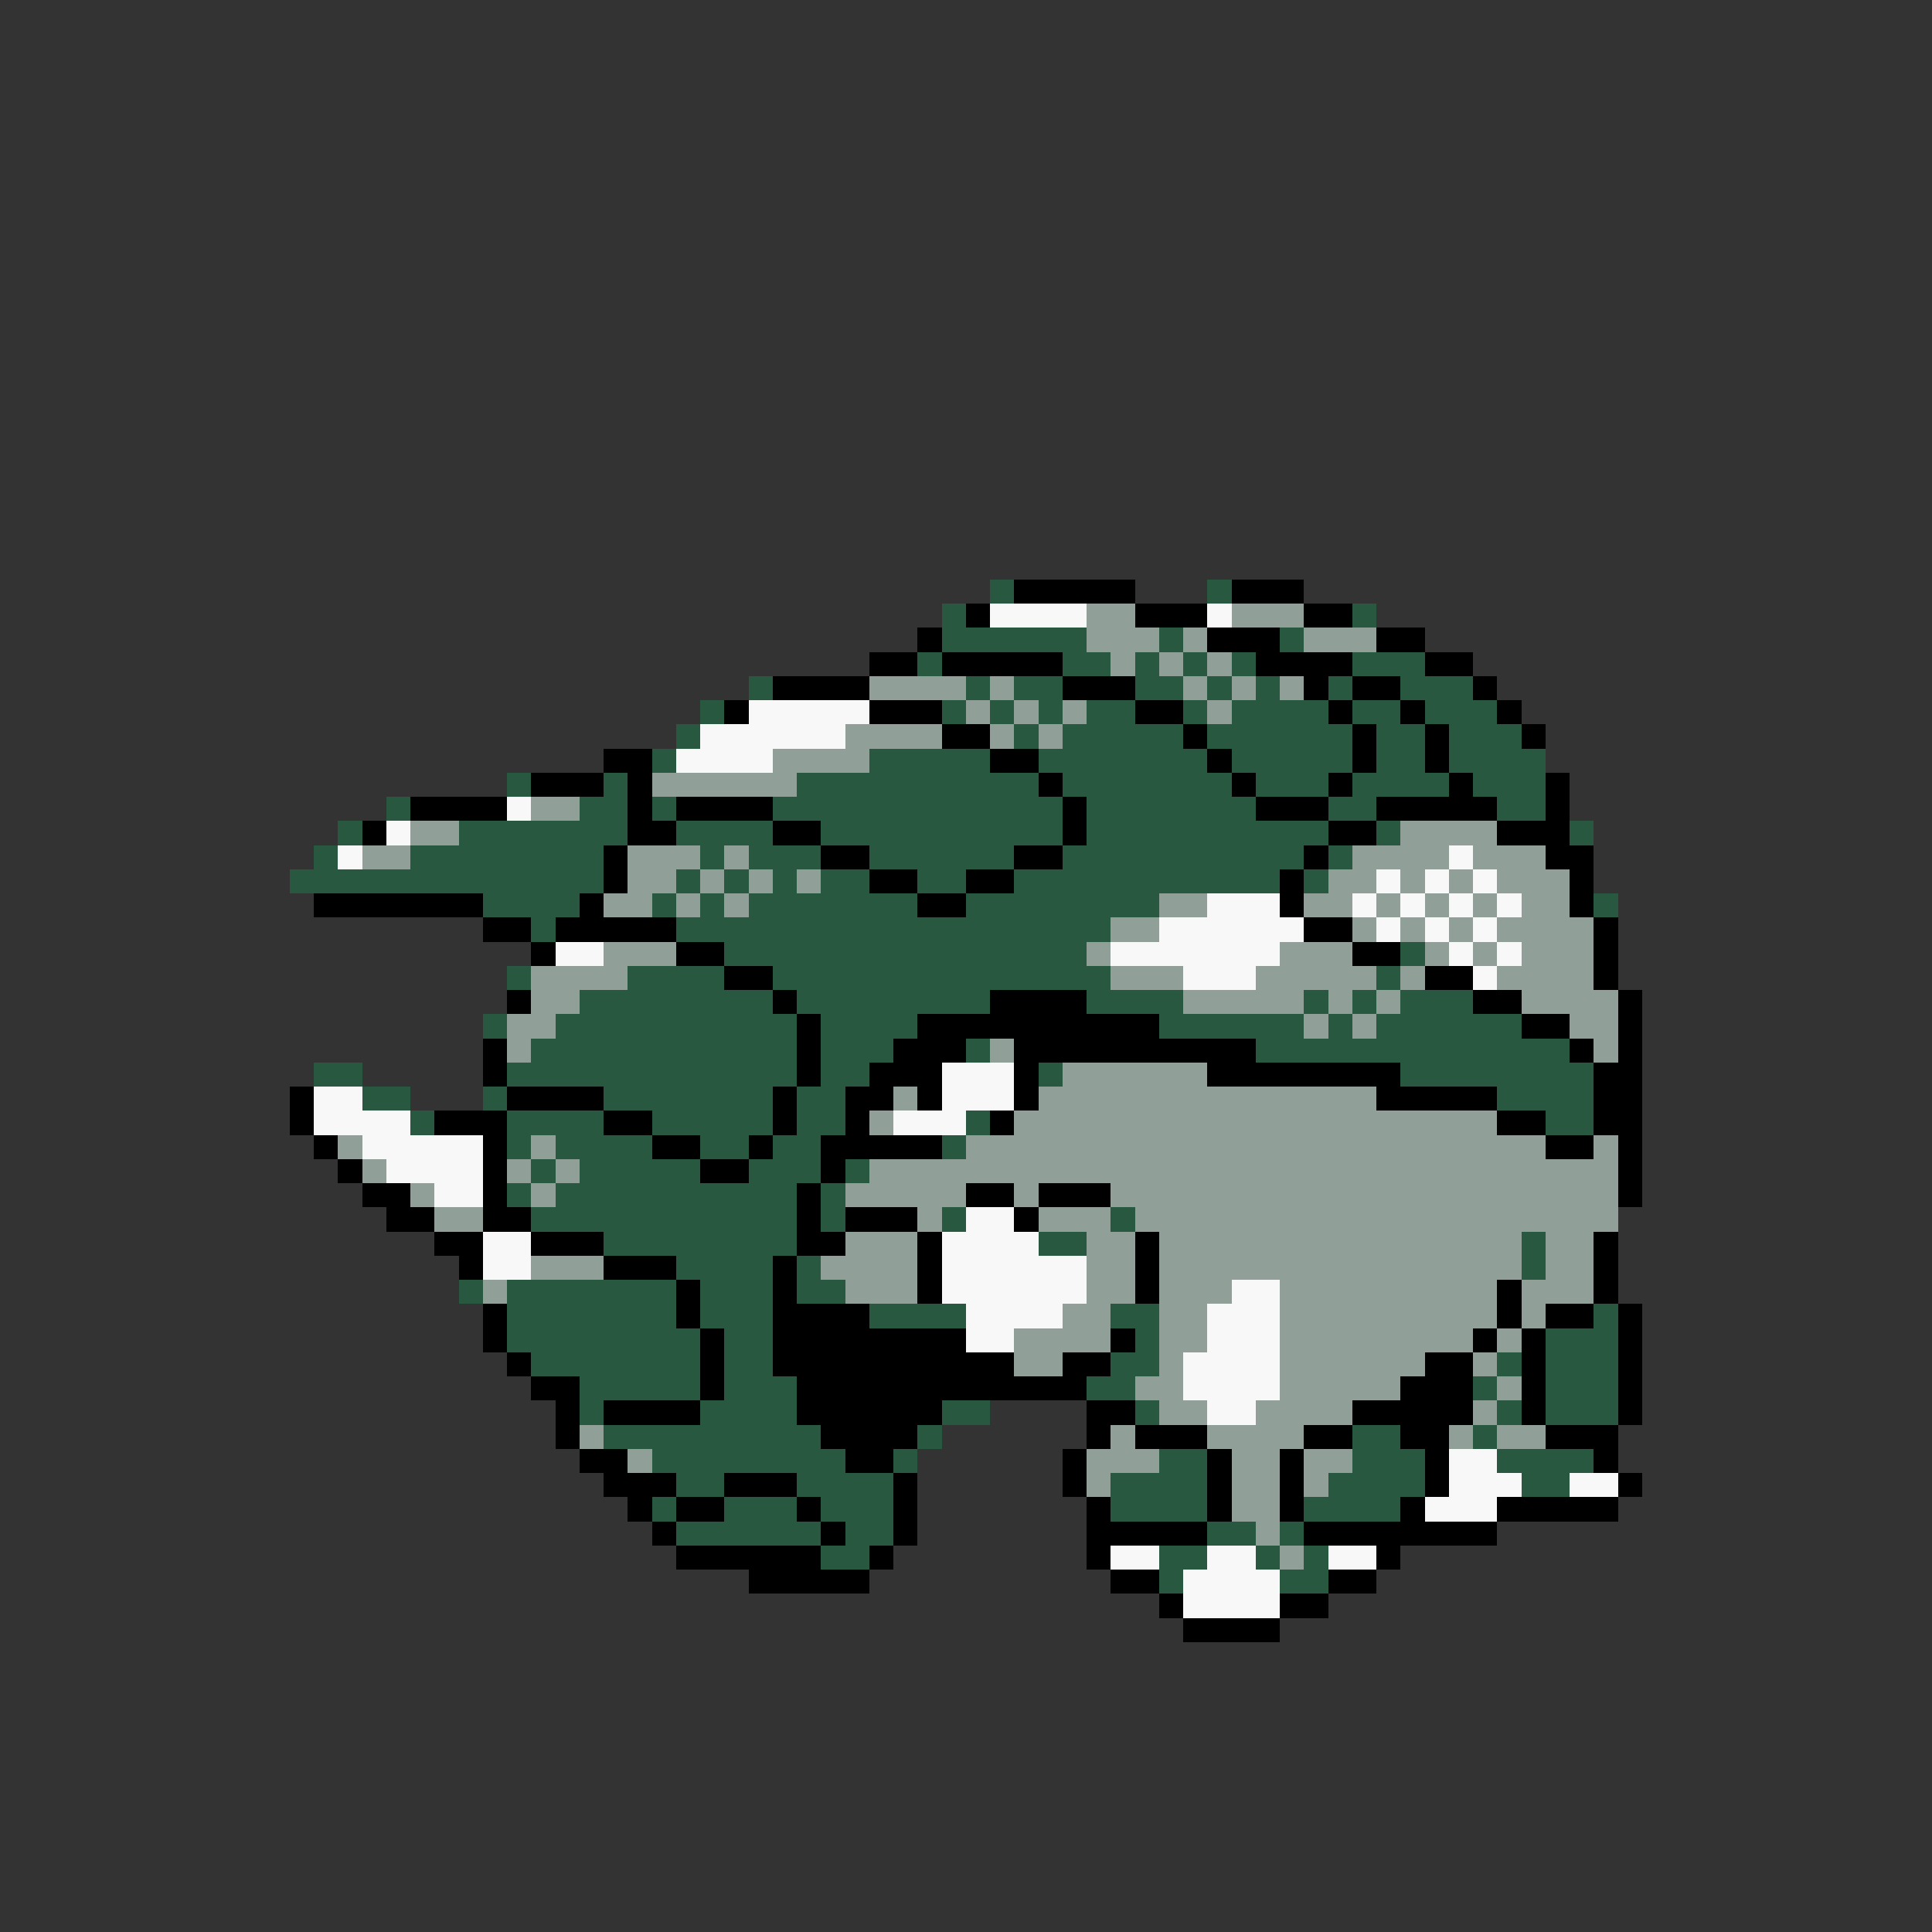 <svg xmlns="http://www.w3.org/2000/svg" viewBox="0 -0.5 80 80" shape-rendering="crispEdges">
<rect x="0" y="-0.5" width="80" height="80" fill="#333333" stroke="none"/>
<path stroke="#285840" d="M41 24h1M50 24h1M39 25h1M56 25h1M39 26h6M48 26h1M53 26h1M38 27h1M44 27h2M47 27h1M49 27h1M51 27h1M56 27h3M31 28h1M40 28h1M42 28h2M47 28h2M50 28h1M52 28h1M55 28h1M58 28h3M29 29h1M39 29h1M41 29h1M43 29h1M45 29h2M49 29h1M51 29h4M56 29h2M59 29h3M28 30h1M42 30h1M44 30h5M50 30h6M57 30h2M60 30h3M27 31h1M36 31h5M43 31h7M51 31h5M57 31h2M60 31h4M21 32h1M25 32h1M33 32h10M44 32h7M52 32h3M56 32h4M61 32h3M16 33h1M24 33h2M27 33h1M32 33h12M45 33h7M55 33h2M62 33h2M14 34h1M19 34h7M28 34h4M34 34h10M45 34h10M57 34h1M65 34h1M13 35h1M17 35h8M29 35h1M31 35h3M36 35h6M44 35h10M55 35h1M12 36h13M28 36h1M30 36h1M32 36h1M34 36h2M38 36h2M42 36h11M54 36h1M20 37h4M27 37h1M29 37h1M31 37h7M40 37h8M66 37h1M22 38h1M28 38h18M30 39h15M58 39h1M21 40h1M26 40h4M32 40h14M57 40h1M24 41h8M33 41h8M45 41h4M54 41h1M56 41h1M58 41h3M20 42h1M23 42h10M34 42h4M48 42h6M55 42h1M57 42h6M22 43h11M34 43h3M40 43h1M52 43h13M13 44h2M21 44h12M34 44h2M43 44h1M58 44h8M15 45h2M20 45h1M25 45h7M33 45h2M62 45h4M17 46h1M21 46h4M27 46h5M33 46h2M40 46h1M64 46h2M21 47h1M23 47h4M29 47h2M32 47h2M39 47h1M22 48h1M24 48h5M31 48h3M35 48h1M21 49h1M23 49h10M34 49h1M22 50h11M34 50h1M39 50h1M46 50h1M25 51h8M43 51h2M63 51h1M28 52h4M33 52h1M63 52h1M19 53h1M21 53h7M29 53h3M33 53h2M21 54h7M29 54h3M36 54h4M46 54h2M66 54h1M21 55h8M30 55h2M47 55h1M64 55h3M22 56h7M30 56h2M46 56h2M62 56h1M64 56h3M24 57h5M30 57h3M45 57h2M61 57h1M64 57h3M24 58h1M29 58h4M39 58h2M47 58h1M62 58h1M64 58h3M25 59h9M38 59h1M56 59h2M61 59h1M27 60h8M37 60h1M48 60h2M56 60h3M62 60h4M28 61h2M33 61h4M46 61h4M55 61h4M63 61h2M27 62h1M30 62h3M34 62h3M46 62h4M54 62h4M28 63h6M35 63h2M50 63h2M53 63h1M34 64h2M48 64h2M52 64h1M54 64h1M48 65h1M53 65h2" />
<path stroke="#000000" d="M42 24h5M51 24h3M40 25h1M47 25h3M54 25h2M38 26h1M50 26h3M57 26h2M36 27h2M39 27h5M52 27h4M59 27h2M32 28h4M44 28h3M54 28h1M56 28h2M61 28h1M30 29h1M36 29h3M47 29h2M55 29h1M58 29h1M62 29h1M39 30h2M49 30h1M56 30h1M59 30h1M63 30h1M25 31h2M41 31h2M50 31h1M56 31h1M59 31h1M22 32h3M26 32h1M43 32h1M51 32h1M55 32h1M60 32h1M64 32h1M17 33h4M26 33h1M28 33h4M44 33h1M52 33h3M57 33h5M64 33h1M15 34h1M26 34h2M32 34h2M44 34h1M55 34h2M62 34h3M25 35h1M34 35h2M42 35h2M54 35h1M64 35h2M25 36h1M36 36h2M40 36h2M53 36h1M65 36h1M13 37h7M24 37h1M38 37h2M53 37h1M65 37h1M20 38h2M23 38h5M54 38h2M66 38h1M22 39h1M28 39h2M56 39h2M66 39h1M30 40h2M59 40h2M66 40h1M21 41h1M32 41h1M41 41h4M61 41h2M67 41h1M33 42h1M38 42h10M63 42h2M67 42h1M20 43h1M33 43h1M37 43h3M42 43h10M65 43h1M67 43h1M20 44h1M33 44h1M36 44h3M42 44h1M50 44h8M66 44h2M12 45h1M21 45h4M32 45h1M35 45h2M38 45h1M42 45h1M57 45h5M66 45h2M12 46h1M18 46h3M25 46h2M32 46h1M35 46h1M41 46h1M62 46h2M66 46h2M13 47h1M20 47h1M27 47h2M31 47h1M34 47h5M64 47h2M67 47h1M14 48h1M20 48h1M29 48h2M34 48h1M67 48h1M15 49h2M20 49h1M33 49h1M40 49h2M43 49h3M67 49h1M16 50h2M20 50h2M33 50h1M35 50h3M42 50h1M18 51h2M22 51h3M33 51h2M38 51h1M47 51h1M66 51h1M19 52h1M25 52h3M32 52h1M38 52h1M47 52h1M66 52h1M28 53h1M32 53h1M38 53h1M47 53h1M62 53h1M66 53h1M20 54h1M28 54h1M32 54h4M62 54h1M64 54h2M67 54h1M20 55h1M29 55h1M32 55h8M46 55h1M61 55h1M63 55h1M67 55h1M21 56h1M29 56h1M32 56h10M44 56h2M59 56h2M63 56h1M67 56h1M22 57h2M29 57h1M33 57h12M58 57h3M63 57h1M67 57h1M23 58h1M25 58h4M33 58h6M45 58h2M56 58h5M63 58h1M67 58h1M23 59h1M34 59h4M45 59h1M47 59h3M54 59h2M58 59h2M64 59h3M24 60h2M35 60h2M44 60h1M50 60h1M53 60h1M59 60h1M66 60h1M25 61h3M30 61h3M37 61h1M44 61h1M50 61h1M53 61h1M59 61h1M67 61h1M26 62h1M28 62h2M33 62h1M37 62h1M45 62h1M50 62h1M53 62h1M58 62h1M62 62h5M27 63h1M34 63h1M37 63h1M45 63h5M54 63h8M28 64h6M36 64h1M45 64h1M57 64h1M31 65h5M46 65h2M55 65h2M48 66h1M53 66h2M49 67h4" />
<path stroke="#f8f8f8" d="M41 25h4M50 25h1M31 29h5M29 30h6M28 31h4M21 33h1M16 34h1M14 35h1M60 35h1M57 36h1M59 36h1M61 36h1M50 37h3M56 37h1M58 37h1M60 37h1M62 37h1M48 38h6M57 38h1M59 38h1M61 38h1M23 39h2M46 39h7M60 39h1M62 39h1M49 40h3M61 40h1M39 44h3M13 45h2M39 45h3M13 46h4M37 46h3M15 47h5M16 48h4M18 49h2M40 50h2M20 51h2M39 51h4M20 52h2M39 52h6M39 53h6M51 53h2M40 54h4M50 54h3M40 55h2M50 55h3M49 56h4M49 57h4M50 58h2M60 60h2M60 61h3M65 61h2M59 62h3M46 64h2M50 64h2M55 64h2M49 65h4M49 66h4" />
<path stroke="#90a098" d="M45 25h2M51 25h3M45 26h3M49 26h1M54 26h3M46 27h1M48 27h1M50 27h1M36 28h4M41 28h1M49 28h1M51 28h1M53 28h1M40 29h1M42 29h1M44 29h1M50 29h1M35 30h4M41 30h1M43 30h1M32 31h4M27 32h6M22 33h2M17 34h2M58 34h4M15 35h2M26 35h3M30 35h1M56 35h4M61 35h3M26 36h2M29 36h1M31 36h1M33 36h1M55 36h2M58 36h1M60 36h1M62 36h3M25 37h2M28 37h1M30 37h1M48 37h2M54 37h2M57 37h1M59 37h1M61 37h1M63 37h2M46 38h2M56 38h1M58 38h1M60 38h1M62 38h4M25 39h3M45 39h1M53 39h3M59 39h1M61 39h1M63 39h3M22 40h4M46 40h3M52 40h5M58 40h1M62 40h4M22 41h2M49 41h5M55 41h1M57 41h1M63 41h4M21 42h2M54 42h1M56 42h1M65 42h2M21 43h1M41 43h1M66 43h1M44 44h6M37 45h1M43 45h14M36 46h1M42 46h20M14 47h1M22 47h1M40 47h24M66 47h1M15 48h1M21 48h1M23 48h1M36 48h31M17 49h1M22 49h1M35 49h5M42 49h1M46 49h21M18 50h2M38 50h1M43 50h3M47 50h20M35 51h3M45 51h2M48 51h15M64 51h2M22 52h3M34 52h4M45 52h2M48 52h15M64 52h2M20 53h1M35 53h3M45 53h2M48 53h3M53 53h9M63 53h3M44 54h2M48 54h2M53 54h9M63 54h1M42 55h4M48 55h2M53 55h8M62 55h1M42 56h2M48 56h1M53 56h6M61 56h1M47 57h2M53 57h5M62 57h1M48 58h2M52 58h4M61 58h1M24 59h1M46 59h1M50 59h4M60 59h1M62 59h2M26 60h1M45 60h3M51 60h2M54 60h2M45 61h1M51 61h2M54 61h1M51 62h2M52 63h1M53 64h1" />
</svg>